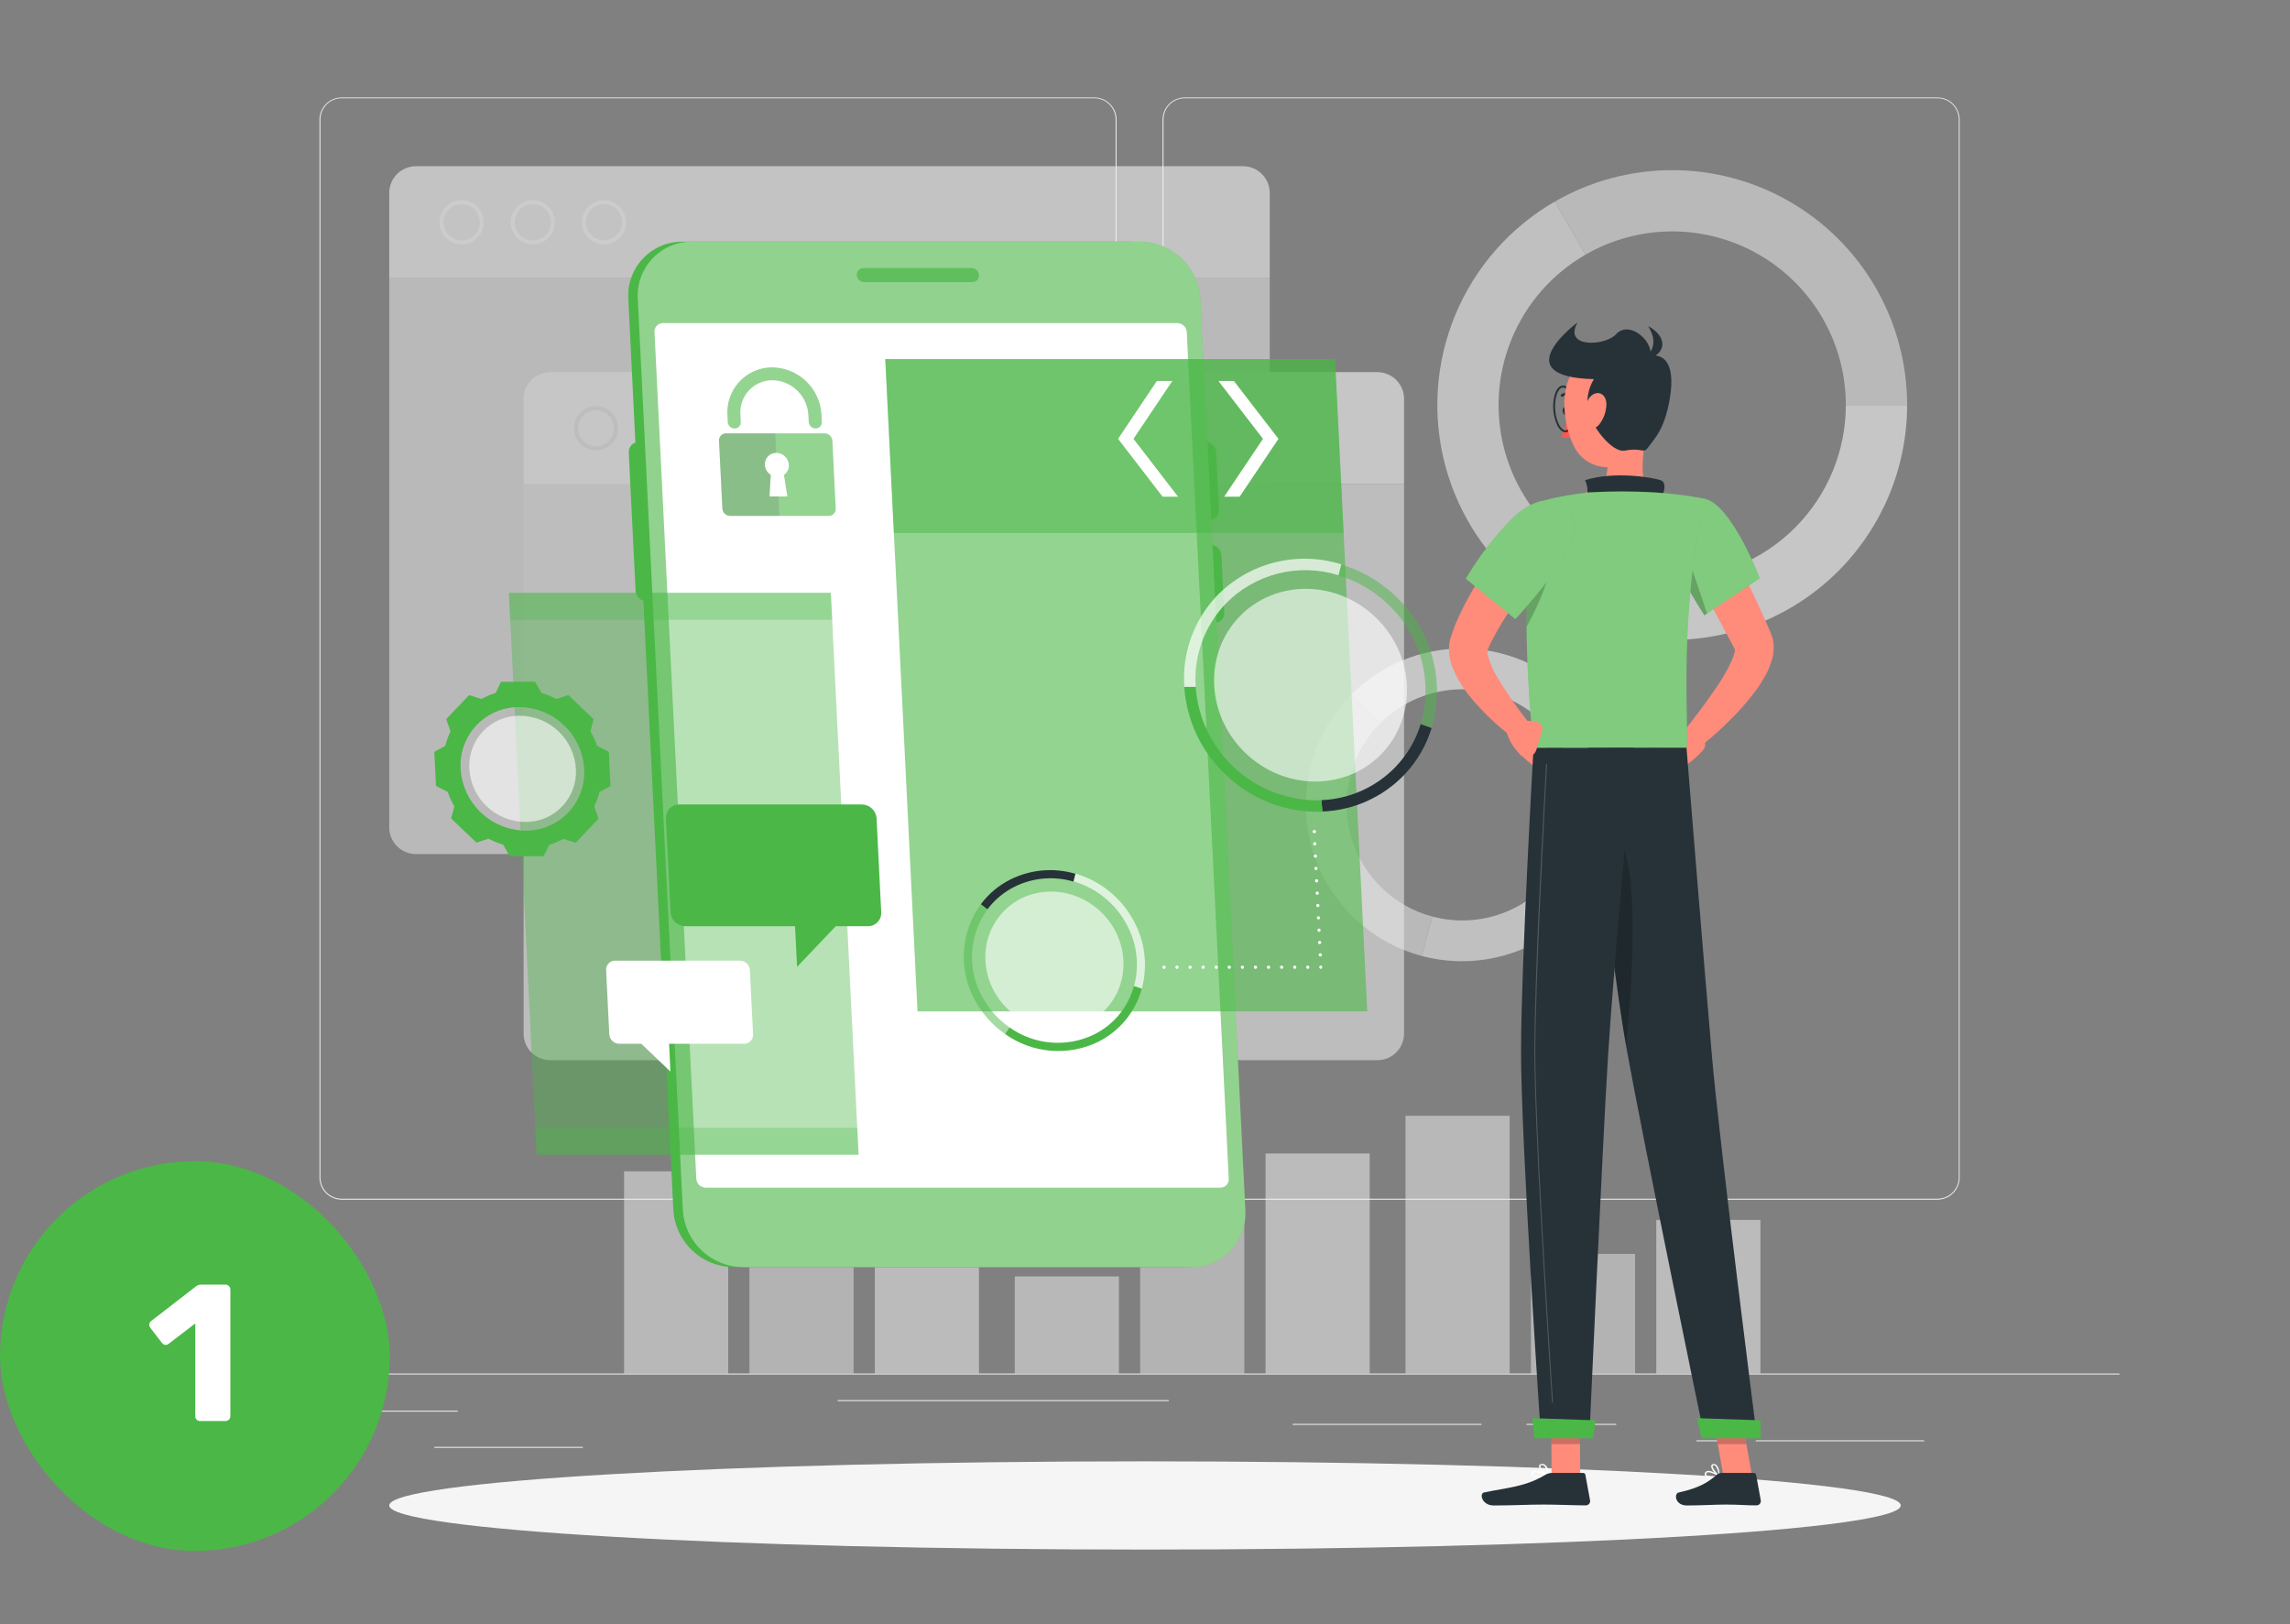 <svg width="282" height="200" viewBox="0 0 282 200" fill="none" xmlns="http://www.w3.org/2000/svg">
<rect x="0" y="0" width="282" height="200" fill="#808080" stroke="none"/>
<path d="M261 169.152H21V169.272H261V169.152Z" fill="#EBEBEB"/>
<path d="M56.361 173.722H46.181V173.842H56.361V173.722Z" fill="#EBEBEB"/>
<path d="M143.933 172.421H103.147V172.541H143.933V172.421Z" fill="#EBEBEB"/>
<path d="M71.774 178.181H53.481V178.301H71.774V178.181Z" fill="#EBEBEB"/>
<path d="M236.952 177.374H216.221V177.494H236.952V177.374Z" fill="#EBEBEB"/>
<path d="M214.651 177.374H208.906V177.494H214.651V177.374Z" fill="#EBEBEB"/>
<path d="M199.027 175.349H187.987V175.469H199.027V175.349Z" fill="#EBEBEB"/>
<path d="M182.438 175.349H159.187V175.469H182.438V175.349Z" fill="#EBEBEB"/>
<path d="M134.76 147.744H42.077C41.351 147.743 40.655 147.453 40.142 146.94C39.629 146.426 39.341 145.729 39.341 145.003V14.717C39.347 13.995 39.638 13.305 40.15 12.796C40.663 12.287 41.355 12.001 42.077 12H134.76C135.487 12 136.184 12.289 136.698 12.803C137.212 13.317 137.501 14.014 137.501 14.741V145.003C137.501 145.73 137.212 146.427 136.698 146.941C136.184 147.455 135.487 147.744 134.76 147.744V147.744ZM42.077 12.096C41.383 12.097 40.717 12.374 40.227 12.865C39.736 13.357 39.461 14.023 39.461 14.717V145.003C39.461 145.697 39.736 146.363 40.227 146.855C40.717 147.346 41.383 147.623 42.077 147.624H134.76C135.455 147.623 136.121 147.346 136.612 146.855C137.103 146.364 137.38 145.698 137.381 145.003V14.717C137.38 14.022 137.103 13.356 136.612 12.865C136.121 12.374 135.455 12.097 134.76 12.096H42.077Z" fill="#EBEBEB"/>
<path d="M238.589 147.744H145.901C145.174 147.743 144.478 147.454 143.964 146.94C143.451 146.426 143.161 145.73 143.16 145.003V14.717C143.168 13.995 143.46 13.304 143.973 12.796C144.486 12.287 145.179 12.001 145.901 12H238.589C239.31 12.002 240.001 12.289 240.512 12.798C241.024 13.306 241.314 13.996 241.32 14.717V145.003C241.32 145.728 241.033 146.424 240.521 146.938C240.009 147.452 239.314 147.741 238.589 147.744V147.744ZM145.901 12.096C145.206 12.097 144.54 12.374 144.049 12.865C143.558 13.356 143.281 14.022 143.28 14.717V145.003C143.281 145.698 143.558 146.364 144.049 146.855C144.54 147.346 145.206 147.623 145.901 147.624H238.589C239.284 147.623 239.95 147.346 240.441 146.855C240.932 146.364 241.208 145.698 241.21 145.003V14.717C241.208 14.022 240.932 13.356 240.441 12.865C239.95 12.374 239.284 12.097 238.589 12.096H145.901Z" fill="#EBEBEB"/>
<g opacity="0.6">
<path d="M190.109 89.054L193.666 85.497C196.66 88.495 198.583 92.396 199.136 96.597C199.689 100.798 198.842 105.064 196.725 108.734C194.608 112.405 191.34 115.275 187.427 116.9C183.514 118.525 179.174 118.815 175.08 117.724L176.381 112.867C179.408 113.68 182.619 113.471 185.515 112.273C188.411 111.075 190.831 108.954 192.399 106.24C193.966 103.525 194.594 100.37 194.184 97.262C193.774 94.154 192.35 91.269 190.133 89.054H190.109Z" fill="#EBEBEB"/>
<path d="M166.44 85.498C170.055 81.889 174.954 79.862 180.062 79.862C185.17 79.862 190.07 81.889 193.685 85.498L190.128 89.055C187.458 86.386 183.838 84.886 180.062 84.886C176.287 84.886 172.667 86.386 169.997 89.055L166.44 85.498Z" fill="#F5F5F5"/>
<path d="M166.44 85.497L169.997 89.054C168.675 90.376 167.626 91.945 166.91 93.672C166.195 95.399 165.826 97.25 165.826 99.12C165.826 100.989 166.195 102.84 166.91 104.567C167.626 106.294 168.675 107.863 169.997 109.185C171.759 110.957 173.96 112.228 176.376 112.867L175.08 117.724C171.814 116.849 168.837 115.129 166.446 112.738C164.055 110.347 162.336 107.37 161.46 104.104C160.585 100.838 160.584 97.4 161.458 94.134C162.332 90.868 164.05 87.889 166.44 85.497V85.497Z" fill="#E0E0E0"/>
<path d="M205.925 71.256V78.801C199.557 78.802 193.367 76.701 188.315 72.825C183.262 68.948 179.631 63.513 177.983 57.362C176.335 51.212 176.762 44.689 179.2 38.806C181.637 32.923 185.947 28.009 191.462 24.825L195.24 31.363C191.161 33.714 187.973 37.345 186.17 41.694C184.367 46.042 184.049 50.864 185.267 55.411C186.485 59.958 189.17 63.976 192.905 66.841C196.641 69.706 201.217 71.258 205.925 71.256V71.256Z" fill="#EBEBEB"/>
<path d="M234.85 49.877C234.847 57.547 231.799 64.903 226.375 70.327C220.951 75.751 213.595 78.799 205.925 78.802V71.256C211.595 71.255 217.032 69.002 221.041 64.993C225.05 60.984 227.303 55.547 227.304 49.877H234.85Z" fill="#F5F5F5"/>
<path d="M234.85 49.877H227.304C227.305 46.124 226.318 42.438 224.442 39.188C222.566 35.937 219.867 33.239 216.617 31.362C213.368 29.486 209.681 28.498 205.929 28.498C202.176 28.498 198.49 29.486 195.24 31.363L191.467 24.826C195.864 22.288 200.852 20.952 205.929 20.953C211.006 20.954 215.993 22.291 220.389 24.829C224.786 27.368 228.436 31.019 230.975 35.416C233.513 39.813 234.849 44.8 234.85 49.877Z" fill="#E0E0E0"/>
</g>
<g opacity="0.5">
<path d="M155.847 169.146H168.672V142.05H155.847V169.146Z" fill="#F5F5F5"/>
<path d="M140.405 169.151H153.23V150.23H140.405V169.151Z" fill="#E6E6E6"/>
<path d="M124.963 169.146H137.789V157.19H124.963V169.146Z" fill="#F0F0F0"/>
<path d="M203.962 169.151H216.788V150.23H203.962V169.151Z" fill="#F5F5F5"/>
<path d="M188.525 169.151H201.351V154.415H188.525V169.151Z" fill="#E6E6E6"/>
<path d="M173.079 169.151H185.904V137.409H173.079V169.151Z" fill="#F0F0F0"/>
<path d="M107.732 169.151H120.557V139.535H107.732V169.151Z" fill="#F5F5F5"/>
<path d="M92.29 169.151H105.115V150.23H92.29V169.151Z" fill="#E6E6E6"/>
<path d="M76.848 169.151H89.674V144.249H76.848V169.151Z" fill="#F0F0F0"/>
</g>
<g opacity="0.6">
<path d="M47.933 23.741C47.936 22.875 48.282 22.046 48.894 21.433C49.506 20.821 50.336 20.476 51.201 20.472H153.086C153.953 20.474 154.783 20.819 155.397 21.432C156.01 22.044 156.356 22.874 156.36 23.741V34.272H47.933V23.741Z" fill="#F0F0F0"/>
<path d="M74.376 30.086C73.839 30.086 73.314 29.927 72.868 29.629C72.421 29.331 72.073 28.907 71.867 28.411C71.661 27.915 71.607 27.369 71.711 26.843C71.815 26.316 72.073 25.832 72.451 25.451C72.831 25.071 73.314 24.812 73.84 24.706C74.367 24.6 74.912 24.652 75.409 24.856C75.906 25.061 76.331 25.407 76.63 25.853C76.93 26.298 77.091 26.823 77.093 27.36C77.093 27.717 77.024 28.071 76.887 28.401C76.751 28.732 76.551 29.032 76.299 29.285C76.047 29.539 75.747 29.74 75.417 29.877C75.087 30.014 74.733 30.085 74.376 30.086V30.086ZM74.376 25.137C73.933 25.137 73.5 25.269 73.132 25.515C72.764 25.762 72.477 26.112 72.308 26.521C72.139 26.931 72.096 27.381 72.183 27.816C72.271 28.25 72.485 28.648 72.799 28.961C73.114 29.273 73.514 29.485 73.948 29.57C74.383 29.654 74.834 29.608 75.242 29.436C75.65 29.265 75.999 28.976 76.243 28.606C76.487 28.236 76.616 27.802 76.613 27.36C76.609 26.769 76.372 26.204 75.953 25.787C75.534 25.371 74.967 25.137 74.376 25.137V25.137Z" fill="white"/>
<path d="M65.64 30.086C65.102 30.091 64.574 29.937 64.124 29.643C63.674 29.348 63.321 28.926 63.111 28.431C62.9 27.936 62.842 27.389 62.943 26.86C63.043 26.332 63.299 25.845 63.677 25.462C64.055 25.078 64.538 24.816 65.065 24.708C65.592 24.6 66.139 24.65 66.638 24.854C67.136 25.057 67.562 25.404 67.864 25.85C68.165 26.296 68.326 26.821 68.328 27.359C68.331 28.077 68.049 28.766 67.546 29.276C67.042 29.787 66.357 30.078 65.64 30.086V30.086ZM65.64 25.137C65.196 25.131 64.76 25.258 64.388 25.501C64.016 25.744 63.725 26.092 63.552 26.501C63.379 26.91 63.331 27.361 63.415 27.798C63.499 28.234 63.712 28.635 64.025 28.95C64.338 29.265 64.737 29.48 65.173 29.567C65.609 29.654 66.06 29.609 66.471 29.439C66.881 29.268 67.231 28.979 67.476 28.609C67.721 28.239 67.851 27.804 67.848 27.359C67.846 26.773 67.613 26.212 67.2 25.796C66.786 25.38 66.226 25.143 65.64 25.137V25.137Z" fill="white"/>
<path d="M56.851 30.086C56.314 30.087 55.788 29.929 55.341 29.631C54.894 29.334 54.545 28.91 54.339 28.414C54.132 27.919 54.077 27.373 54.18 26.846C54.284 26.319 54.541 25.834 54.92 25.453C55.299 25.072 55.782 24.812 56.309 24.706C56.835 24.6 57.381 24.652 57.878 24.856C58.375 25.06 58.8 25.407 59.1 25.852C59.4 26.298 59.561 26.822 59.563 27.36C59.564 28.081 59.279 28.773 58.771 29.284C58.263 29.795 57.572 30.083 56.851 30.086V30.086ZM56.851 25.137C56.408 25.136 55.974 25.267 55.605 25.513C55.237 25.759 54.949 26.108 54.78 26.518C54.61 26.927 54.566 27.378 54.653 27.813C54.74 28.247 54.954 28.646 55.268 28.959C55.582 29.272 55.982 29.484 56.417 29.569C56.852 29.654 57.302 29.608 57.711 29.437C58.12 29.265 58.468 28.977 58.713 28.607C58.957 28.237 59.086 27.803 59.083 27.36C59.079 26.77 58.843 26.205 58.425 25.789C58.006 25.373 57.441 25.138 56.851 25.137V25.137Z" fill="white"/>
<path d="M153.086 105.177H51.201C50.336 105.173 49.506 104.828 48.894 104.215C48.282 103.603 47.936 102.774 47.933 101.908V34.272H156.36V101.908C156.356 102.775 156.01 103.605 155.397 104.217C154.783 104.83 153.953 105.175 153.086 105.177V105.177Z" fill="#E0E0E0"/>
<path d="M64.478 49.104C64.479 48.237 64.824 47.406 65.436 46.792C66.049 46.178 66.88 45.833 67.747 45.83H169.632C170.498 45.834 171.328 46.18 171.941 46.793C172.553 47.407 172.898 48.237 172.9 49.104V59.63H64.478V49.104Z" fill="#F5F5F5"/>
<path d="M90.921 55.444C90.384 55.445 89.858 55.287 89.41 54.989C88.963 54.69 88.614 54.266 88.407 53.769C88.201 53.273 88.147 52.726 88.252 52.199C88.356 51.671 88.615 51.187 88.995 50.806C89.376 50.426 89.86 50.167 90.388 50.063C90.915 49.958 91.462 50.012 91.958 50.218C92.455 50.425 92.879 50.774 93.177 51.221C93.476 51.669 93.634 52.195 93.633 52.732C93.632 53.451 93.346 54.14 92.838 54.649C92.329 55.157 91.64 55.443 90.921 55.444V55.444ZM90.921 50.495C90.479 50.495 90.046 50.625 89.677 50.87C89.309 51.115 89.021 51.464 88.851 51.873C88.681 52.282 88.636 52.732 88.722 53.166C88.808 53.6 89.02 53.999 89.333 54.312C89.646 54.626 90.044 54.839 90.478 54.926C90.912 55.013 91.362 54.968 91.771 54.799C92.18 54.63 92.53 54.343 92.776 53.975C93.022 53.608 93.153 53.175 93.153 52.732C93.153 52.14 92.918 51.572 92.5 51.152C92.081 50.733 91.514 50.497 90.921 50.495V50.495Z" fill="#E6E6E6"/>
<path d="M82.157 55.444C81.619 55.445 81.093 55.287 80.645 54.989C80.198 54.69 79.849 54.266 79.643 53.769C79.437 53.273 79.382 52.726 79.487 52.199C79.592 51.671 79.851 51.187 80.231 50.806C80.611 50.426 81.096 50.167 81.623 50.063C82.15 49.958 82.697 50.012 83.194 50.218C83.69 50.425 84.115 50.774 84.413 51.221C84.711 51.669 84.87 52.195 84.869 52.732C84.867 53.451 84.581 54.14 84.073 54.649C83.565 55.157 82.876 55.443 82.157 55.444V55.444ZM82.157 50.495C81.714 50.495 81.281 50.625 80.913 50.87C80.544 51.115 80.257 51.464 80.087 51.873C79.917 52.282 79.872 52.732 79.957 53.166C80.043 53.6 80.256 53.999 80.569 54.312C80.881 54.626 81.28 54.839 81.714 54.926C82.148 55.013 82.598 54.968 83.007 54.799C83.416 54.63 83.765 54.343 84.011 53.975C84.257 53.608 84.389 53.175 84.389 52.732C84.389 52.14 84.154 51.572 83.735 51.152C83.317 50.733 82.749 50.497 82.157 50.495V50.495Z" fill="#E6E6E6"/>
<path d="M73.396 55.444C72.859 55.445 72.333 55.287 71.885 54.989C71.438 54.69 71.089 54.266 70.882 53.769C70.676 53.273 70.622 52.726 70.727 52.199C70.831 51.671 71.09 51.187 71.471 50.806C71.851 50.426 72.335 50.167 72.863 50.063C73.39 49.958 73.937 50.012 74.433 50.218C74.93 50.425 75.354 50.774 75.653 51.221C75.951 51.669 76.109 52.195 76.108 52.732C76.106 53.451 75.819 54.139 75.311 54.647C74.803 55.155 74.115 55.442 73.396 55.444ZM73.396 50.495C72.954 50.495 72.521 50.625 72.152 50.87C71.784 51.115 71.496 51.464 71.326 51.873C71.156 52.282 71.111 52.732 71.197 53.166C71.283 53.6 71.496 53.999 71.808 54.312C72.121 54.626 72.519 54.839 72.954 54.926C73.388 55.013 73.838 54.968 74.246 54.799C74.656 54.63 75.005 54.343 75.251 53.975C75.497 53.608 75.628 53.175 75.628 52.732C75.628 52.14 75.393 51.572 74.975 51.152C74.556 50.733 73.989 50.497 73.396 50.495V50.495Z" fill="#E6E6E6"/>
<path d="M169.632 130.559H67.747C66.88 130.558 66.05 130.213 65.437 129.601C64.824 128.988 64.479 128.157 64.478 127.291V59.63H172.9V127.267C172.902 127.698 172.819 128.125 172.656 128.523C172.493 128.922 172.252 129.285 171.949 129.591C171.645 129.897 171.284 130.14 170.887 130.306C170.489 130.472 170.063 130.558 169.632 130.559Z" fill="#E6E6E6"/>
</g>
<path d="M141 190.829C192.399 190.829 234.067 188.396 234.067 185.396C234.067 182.395 192.399 179.962 141 179.962C89.6 179.962 47.933 182.395 47.933 185.396C47.933 188.396 89.6 190.829 141 190.829Z" fill="#F5F5F5"/>
<path d="M148.929 64.013C149.09 64.014 149.25 63.983 149.398 63.92C149.547 63.857 149.681 63.765 149.792 63.648C149.903 63.532 149.989 63.394 150.045 63.242C150.1 63.091 150.124 62.93 150.115 62.77L149.76 55.68C149.74 55.345 149.595 55.031 149.353 54.799C149.11 54.567 148.789 54.436 148.454 54.432H147.494L146.625 36.792C146.513 34.91 145.694 33.14 144.332 31.836C142.971 30.532 141.167 29.791 139.281 29.76H84.038C83.131 29.754 82.232 29.934 81.397 30.289C80.562 30.644 79.809 31.167 79.184 31.824C78.559 32.482 78.076 33.261 77.764 34.113C77.452 34.965 77.319 35.872 77.371 36.778L78.245 54.499C77.994 54.59 77.779 54.76 77.632 54.983C77.485 55.206 77.413 55.471 77.429 55.737L78.269 72.744C78.288 73.022 78.389 73.289 78.56 73.509C78.731 73.73 78.964 73.894 79.229 73.982L82.92 149.03C83.036 150.913 83.859 152.682 85.225 153.984C86.59 155.285 88.397 156.022 90.283 156.048H145.521C146.429 156.054 147.327 155.874 148.162 155.519C148.997 155.164 149.75 154.641 150.375 153.984C151 153.326 151.484 152.547 151.795 151.695C152.107 150.843 152.241 149.936 152.189 149.03L148.613 76.694H149.573C149.734 76.696 149.893 76.664 150.042 76.602C150.19 76.539 150.324 76.447 150.435 76.33C150.546 76.213 150.632 76.075 150.688 75.924C150.743 75.773 150.767 75.612 150.758 75.451L150.408 68.347C150.386 68.014 150.24 67.701 149.998 67.47C149.756 67.24 149.436 67.109 149.102 67.104H148.142L147.989 64.013H148.929Z" fill="#4BB747"/>
<path d="M91.45 156.048H146.688C147.596 156.054 148.495 155.874 149.33 155.519C150.165 155.164 150.918 154.641 151.544 153.984C152.169 153.326 152.653 152.547 152.965 151.695C153.278 150.843 153.412 149.936 153.36 149.03L147.811 36.782C147.698 34.899 146.876 33.129 145.511 31.826C144.146 30.524 142.339 29.786 140.453 29.76H85.21C84.302 29.754 83.403 29.934 82.568 30.289C81.733 30.644 80.98 31.166 80.354 31.824C79.729 32.482 79.245 33.261 78.933 34.113C78.62 34.965 78.486 35.871 78.538 36.778L84.087 149.026C84.201 150.909 85.024 152.68 86.39 153.982C87.755 155.284 89.563 156.022 91.45 156.048Z" fill="#4BB747"/>
<path opacity="0.4" d="M91.45 156.048H146.688C147.596 156.054 148.495 155.874 149.33 155.519C150.165 155.164 150.918 154.641 151.544 153.984C152.169 153.326 152.653 152.547 152.965 151.695C153.278 150.843 153.412 149.936 153.36 149.03L147.811 36.782C147.698 34.899 146.876 33.129 145.511 31.826C144.146 30.524 142.339 29.786 140.453 29.76H85.21C84.302 29.754 83.403 29.934 82.568 30.289C81.733 30.644 80.98 31.166 80.354 31.824C79.729 32.482 79.245 33.261 78.933 34.113C78.62 34.965 78.486 35.871 78.538 36.778L84.087 149.026C84.201 150.909 85.024 152.68 86.39 153.982C87.755 155.284 89.563 156.022 91.45 156.048Z" fill="#FAFAFA"/>
<path d="M86.913 146.261H150.273C150.415 146.262 150.555 146.235 150.685 146.18C150.815 146.125 150.933 146.044 151.031 145.942C151.128 145.84 151.204 145.719 151.253 145.586C151.302 145.454 151.323 145.312 151.315 145.171L146.141 40.882C146.122 40.589 145.994 40.313 145.781 40.111C145.568 39.909 145.287 39.795 144.993 39.792H81.633C81.492 39.791 81.352 39.818 81.222 39.873C81.092 39.928 80.975 40.009 80.878 40.111C80.781 40.213 80.705 40.334 80.657 40.467C80.609 40.6 80.588 40.741 80.597 40.882L85.747 145.171C85.765 145.468 85.897 145.745 86.113 145.948C86.33 146.151 86.617 146.263 86.913 146.261V146.261Z" fill="white"/>
<path opacity="0.7" d="M119.65 33.01H106.33C106.218 33.009 106.107 33.031 106.004 33.075C105.901 33.118 105.809 33.183 105.732 33.264C105.655 33.345 105.595 33.441 105.557 33.546C105.519 33.651 105.502 33.762 105.509 33.874C105.522 34.106 105.623 34.325 105.791 34.487C105.96 34.648 106.183 34.739 106.416 34.743H119.736C119.848 34.743 119.959 34.721 120.062 34.677C120.166 34.633 120.259 34.569 120.336 34.487C120.413 34.406 120.472 34.309 120.51 34.203C120.548 34.098 120.564 33.986 120.557 33.874V33.874C120.542 33.642 120.441 33.424 120.273 33.264C120.104 33.104 119.882 33.013 119.65 33.01V33.01Z" fill="#4BB747"/>
<path opacity="0.6" d="M168.37 124.555H112.987L109.018 44.223H164.4L168.37 124.555Z" fill="#4BB747"/>
<path d="M161.832 102.59C161.806 102.595 161.78 102.595 161.755 102.59C161.731 102.581 161.709 102.567 161.692 102.547C161.674 102.529 161.659 102.508 161.649 102.484C161.645 102.459 161.645 102.433 161.649 102.408C161.649 102.354 161.671 102.303 161.708 102.265C161.746 102.227 161.797 102.206 161.851 102.206C161.904 102.206 161.956 102.227 161.993 102.265C162.031 102.303 162.052 102.354 162.052 102.408C162.057 102.433 162.057 102.459 162.052 102.484C162.043 102.508 162.028 102.529 162.009 102.547C161.993 102.567 161.971 102.581 161.947 102.59C161.909 102.602 161.869 102.602 161.832 102.59V102.59Z" fill="white"/>
<path d="M162.384 117.6C162.383 117.574 162.387 117.548 162.395 117.523C162.404 117.499 162.417 117.477 162.435 117.458C162.452 117.438 162.473 117.423 162.497 117.412C162.52 117.401 162.545 117.394 162.571 117.393V117.393C162.624 117.39 162.676 117.409 162.715 117.444C162.755 117.479 162.779 117.528 162.782 117.58V117.58C162.784 117.607 162.78 117.633 162.771 117.658C162.762 117.683 162.748 117.706 162.73 117.726C162.712 117.745 162.691 117.761 162.667 117.773C162.643 117.784 162.617 117.79 162.59 117.792C162.538 117.793 162.487 117.773 162.448 117.738C162.41 117.702 162.387 117.652 162.384 117.6V117.6ZM162.307 116.083C162.306 116.056 162.31 116.03 162.319 116.005C162.328 115.98 162.342 115.957 162.359 115.937C162.377 115.918 162.399 115.902 162.423 115.89C162.447 115.879 162.473 115.873 162.499 115.872V115.872C162.526 115.87 162.552 115.874 162.576 115.883C162.601 115.892 162.624 115.906 162.643 115.924C162.662 115.942 162.678 115.963 162.688 115.987C162.699 116.011 162.705 116.037 162.706 116.064V116.064C162.707 116.089 162.703 116.115 162.694 116.14C162.686 116.164 162.672 116.186 162.655 116.206C162.637 116.225 162.616 116.24 162.593 116.251C162.57 116.262 162.544 116.269 162.518 116.27V116.27C162.466 116.273 162.414 116.254 162.375 116.219C162.335 116.184 162.311 116.135 162.307 116.083V116.083ZM162.235 114.561C162.234 114.535 162.238 114.509 162.247 114.485C162.255 114.461 162.269 114.438 162.286 114.419C162.303 114.4 162.324 114.384 162.348 114.373C162.371 114.362 162.397 114.356 162.422 114.355C162.448 114.353 162.475 114.356 162.499 114.365C162.524 114.373 162.547 114.386 162.566 114.404C162.585 114.421 162.601 114.443 162.612 114.466C162.622 114.49 162.628 114.516 162.629 114.542C162.631 114.568 162.627 114.595 162.619 114.619C162.611 114.644 162.597 114.667 162.58 114.687C162.562 114.707 162.541 114.723 162.517 114.734C162.494 114.745 162.468 114.752 162.442 114.753V114.753C162.389 114.754 162.338 114.735 162.299 114.699C162.261 114.663 162.238 114.614 162.235 114.561V114.561ZM162.158 113.04C162.157 112.988 162.176 112.937 162.211 112.899C162.246 112.86 162.294 112.837 162.346 112.833C162.398 112.83 162.45 112.849 162.489 112.884C162.529 112.919 162.553 112.968 162.557 113.02V113.02C162.56 113.073 162.541 113.125 162.506 113.164C162.471 113.204 162.422 113.228 162.37 113.232V113.232C162.343 113.233 162.317 113.229 162.292 113.22C162.267 113.211 162.244 113.197 162.224 113.179C162.205 113.162 162.189 113.14 162.177 113.116C162.166 113.092 162.16 113.066 162.158 113.04V113.04ZM162.082 111.523C162.08 111.496 162.084 111.47 162.093 111.445C162.102 111.42 162.116 111.397 162.134 111.377C162.152 111.358 162.173 111.342 162.197 111.33C162.221 111.319 162.247 111.313 162.274 111.312V111.312C162.3 111.31 162.326 111.314 162.351 111.323C162.375 111.332 162.398 111.346 162.417 111.364C162.437 111.382 162.452 111.403 162.463 111.427C162.474 111.451 162.479 111.477 162.48 111.504V111.504C162.481 111.529 162.478 111.555 162.469 111.58C162.46 111.604 162.447 111.626 162.429 111.646C162.412 111.665 162.391 111.68 162.367 111.691C162.344 111.702 162.319 111.709 162.293 111.71V111.71C162.24 111.713 162.189 111.694 162.149 111.659C162.11 111.624 162.085 111.575 162.082 111.523V111.523ZM162.01 110.001C162.008 109.975 162.012 109.949 162.021 109.925C162.03 109.901 162.043 109.878 162.06 109.859C162.078 109.84 162.099 109.824 162.122 109.813C162.146 109.802 162.171 109.796 162.197 109.795V109.795C162.223 109.793 162.249 109.796 162.274 109.805C162.299 109.813 162.322 109.826 162.342 109.844C162.362 109.861 162.378 109.882 162.389 109.906C162.4 109.93 162.407 109.956 162.408 109.982V109.982C162.409 110.035 162.39 110.087 162.354 110.126C162.319 110.165 162.269 110.189 162.216 110.193V110.193C162.163 110.194 162.112 110.175 162.074 110.139C162.035 110.103 162.012 110.054 162.01 110.001V110.001ZM161.933 108.48C161.932 108.427 161.951 108.376 161.987 108.337C162.023 108.299 162.072 108.276 162.125 108.273V108.273C162.151 108.272 162.177 108.276 162.201 108.284C162.225 108.293 162.248 108.307 162.267 108.324C162.286 108.341 162.302 108.362 162.313 108.386C162.324 108.409 162.33 108.434 162.331 108.46V108.46C162.334 108.513 162.316 108.565 162.281 108.604C162.246 108.644 162.197 108.668 162.144 108.672V108.672C162.118 108.673 162.091 108.669 162.066 108.66C162.041 108.651 162.018 108.637 161.999 108.619C161.979 108.602 161.963 108.58 161.952 108.556C161.941 108.532 161.934 108.506 161.933 108.48V108.48ZM161.861 106.963C161.859 106.936 161.862 106.91 161.871 106.885C161.879 106.86 161.892 106.837 161.91 106.818C161.927 106.798 161.949 106.782 161.972 106.771C161.996 106.759 162.022 106.753 162.048 106.752V106.752C162.074 106.75 162.101 106.754 162.125 106.763C162.15 106.772 162.173 106.786 162.192 106.804C162.211 106.822 162.226 106.843 162.237 106.867C162.248 106.891 162.254 106.917 162.254 106.944V106.944C162.256 106.969 162.252 106.995 162.243 107.02C162.235 107.044 162.221 107.066 162.204 107.086C162.186 107.105 162.165 107.12 162.142 107.131C162.118 107.142 162.093 107.149 162.067 107.15V107.15C162.041 107.151 162.016 107.147 161.991 107.139C161.967 107.13 161.944 107.117 161.925 107.099C161.906 107.082 161.891 107.061 161.879 107.037C161.868 107.014 161.862 106.989 161.861 106.963V106.963ZM161.784 105.441C161.783 105.415 161.787 105.389 161.795 105.365C161.804 105.341 161.817 105.318 161.835 105.299C161.852 105.28 161.873 105.264 161.897 105.253C161.92 105.242 161.945 105.236 161.971 105.235V105.235C162.024 105.232 162.076 105.25 162.115 105.285C162.155 105.32 162.179 105.369 162.182 105.422C162.184 105.475 162.165 105.527 162.129 105.566C162.093 105.605 162.044 105.629 161.99 105.633V105.633C161.938 105.634 161.887 105.615 161.848 105.579C161.81 105.543 161.787 105.494 161.784 105.441V105.441ZM161.707 103.924C161.706 103.898 161.71 103.871 161.719 103.846C161.728 103.821 161.742 103.799 161.759 103.779C161.777 103.759 161.799 103.743 161.823 103.732C161.847 103.721 161.873 103.714 161.899 103.713V103.713C161.925 103.712 161.951 103.716 161.975 103.724C162 103.733 162.022 103.747 162.041 103.764C162.06 103.781 162.076 103.802 162.087 103.826C162.098 103.849 162.104 103.874 162.106 103.9V103.9C162.108 103.953 162.09 104.005 162.055 104.044C162.02 104.084 161.971 104.108 161.918 104.112V104.112C161.866 104.114 161.814 104.096 161.775 104.061C161.735 104.026 161.711 103.977 161.707 103.924V103.924Z" fill="white"/>
<path d="M162.657 119.314C162.631 119.313 162.605 119.308 162.581 119.297C162.557 119.286 162.536 119.271 162.518 119.251C162.499 119.233 162.484 119.212 162.474 119.188C162.464 119.164 162.46 119.138 162.46 119.112C162.456 119.087 162.456 119.06 162.46 119.035C162.469 119.011 162.484 118.989 162.504 118.973C162.521 118.954 162.542 118.939 162.566 118.929C162.615 118.91 162.67 118.91 162.72 118.929C162.745 118.939 162.768 118.954 162.787 118.973C162.803 118.991 162.816 119.012 162.825 119.035C162.832 119.06 162.832 119.087 162.825 119.112C162.824 119.164 162.804 119.214 162.768 119.251C162.748 119.27 162.726 119.285 162.7 119.294C162.687 119.303 162.673 119.31 162.657 119.314V119.314Z" fill="white"/>
<path d="M160.848 119.112C160.848 119.086 160.853 119.06 160.863 119.035C160.874 119.011 160.889 118.989 160.907 118.971C160.926 118.953 160.948 118.938 160.973 118.929C160.997 118.919 161.023 118.914 161.05 118.915V118.915C161.075 118.915 161.101 118.92 161.125 118.93C161.149 118.94 161.171 118.954 161.189 118.973C161.207 118.991 161.222 119.013 161.231 119.037C161.241 119.06 161.246 119.086 161.246 119.112C161.246 119.165 161.226 119.215 161.189 119.253C161.152 119.29 161.102 119.312 161.05 119.314C160.996 119.314 160.945 119.292 160.907 119.254C160.869 119.217 160.848 119.165 160.848 119.112ZM159.235 119.112C159.235 119.086 159.24 119.06 159.251 119.035C159.261 119.011 159.276 118.989 159.295 118.971C159.313 118.953 159.336 118.938 159.36 118.929C159.385 118.919 159.411 118.914 159.437 118.915V118.915C159.463 118.915 159.488 118.92 159.512 118.93C159.536 118.94 159.558 118.954 159.576 118.973C159.594 118.991 159.609 119.013 159.619 119.037C159.629 119.06 159.634 119.086 159.634 119.112C159.634 119.138 159.63 119.164 159.62 119.189C159.61 119.213 159.596 119.235 159.578 119.254C159.559 119.273 159.537 119.288 159.513 119.298C159.489 119.308 159.463 119.314 159.437 119.314V119.314C159.384 119.312 159.334 119.29 159.297 119.253C159.261 119.215 159.24 119.165 159.24 119.112H159.235ZM157.627 119.112C157.627 119.086 157.632 119.06 157.642 119.037C157.652 119.013 157.667 118.991 157.685 118.973C157.703 118.954 157.725 118.94 157.749 118.93C157.773 118.92 157.798 118.915 157.824 118.915C157.85 118.914 157.876 118.919 157.901 118.929C157.925 118.938 157.948 118.953 157.966 118.971C157.985 118.989 158 119.011 158.01 119.035C158.02 119.06 158.026 119.086 158.026 119.112C158.026 119.165 158.004 119.217 157.967 119.254C157.929 119.292 157.878 119.314 157.824 119.314C157.798 119.314 157.772 119.308 157.748 119.298C157.723 119.288 157.702 119.273 157.683 119.254C157.665 119.235 157.65 119.213 157.641 119.189C157.631 119.164 157.627 119.138 157.627 119.112V119.112ZM156.014 119.112C156.014 119.086 156.02 119.06 156.03 119.035C156.04 119.011 156.055 118.989 156.074 118.971C156.093 118.953 156.115 118.938 156.139 118.929C156.164 118.919 156.19 118.914 156.216 118.915V118.915C156.242 118.915 156.267 118.92 156.291 118.93C156.315 118.94 156.337 118.954 156.355 118.973C156.373 118.991 156.388 119.013 156.398 119.037C156.408 119.06 156.413 119.086 156.413 119.112V119.112C156.413 119.138 156.409 119.164 156.399 119.189C156.39 119.213 156.375 119.235 156.357 119.254C156.339 119.273 156.317 119.288 156.292 119.298C156.268 119.308 156.242 119.314 156.216 119.314V119.314C156.163 119.314 156.111 119.292 156.074 119.254C156.036 119.217 156.014 119.165 156.014 119.112ZM154.406 119.112C154.406 119.086 154.412 119.06 154.421 119.037C154.431 119.013 154.446 118.991 154.464 118.973C154.482 118.954 154.504 118.94 154.528 118.93C154.552 118.92 154.577 118.915 154.603 118.915V118.915C154.629 118.914 154.656 118.919 154.68 118.929C154.704 118.938 154.727 118.953 154.746 118.971C154.764 118.989 154.779 119.011 154.789 119.035C154.8 119.06 154.805 119.086 154.805 119.112V119.112C154.805 119.165 154.784 119.217 154.746 119.254C154.708 119.292 154.657 119.314 154.603 119.314C154.577 119.314 154.551 119.308 154.527 119.298C154.503 119.288 154.481 119.273 154.462 119.254C154.444 119.235 154.43 119.213 154.42 119.189C154.41 119.164 154.406 119.138 154.406 119.112V119.112ZM152.794 119.112C152.794 119.086 152.799 119.06 152.809 119.035C152.819 119.011 152.834 118.989 152.853 118.971C152.872 118.953 152.894 118.938 152.918 118.929C152.943 118.919 152.969 118.914 152.995 118.915C153.021 118.915 153.047 118.92 153.071 118.93C153.094 118.94 153.116 118.954 153.134 118.973C153.153 118.991 153.167 119.013 153.177 119.037C153.187 119.06 153.192 119.086 153.192 119.112C153.193 119.138 153.188 119.164 153.178 119.189C153.169 119.213 153.154 119.235 153.136 119.254C153.118 119.273 153.096 119.288 153.072 119.298C153.047 119.308 153.022 119.314 152.995 119.314V119.314C152.942 119.314 152.891 119.292 152.853 119.254C152.815 119.217 152.794 119.165 152.794 119.112ZM151.181 119.112C151.181 119.086 151.186 119.06 151.196 119.035C151.206 119.011 151.221 118.989 151.24 118.971C151.259 118.953 151.281 118.938 151.306 118.929C151.33 118.919 151.356 118.914 151.382 118.915C151.408 118.915 151.434 118.92 151.458 118.93C151.482 118.94 151.503 118.954 151.522 118.973C151.54 118.991 151.554 119.013 151.564 119.037C151.574 119.06 151.579 119.086 151.579 119.112C151.58 119.138 151.575 119.164 151.566 119.189C151.556 119.213 151.542 119.235 151.523 119.254C151.505 119.273 151.483 119.288 151.459 119.298C151.435 119.308 151.409 119.314 151.382 119.314V119.314C151.329 119.314 151.278 119.292 151.24 119.254C151.202 119.217 151.181 119.165 151.181 119.112V119.112ZM149.573 119.112C149.573 119.086 149.578 119.06 149.588 119.037C149.598 119.013 149.612 118.991 149.63 118.973C149.649 118.954 149.67 118.94 149.694 118.93C149.718 118.92 149.744 118.915 149.77 118.915V118.915C149.796 118.914 149.822 118.919 149.846 118.929C149.871 118.938 149.893 118.953 149.912 118.971C149.931 118.989 149.946 119.011 149.956 119.035C149.966 119.06 149.971 119.086 149.971 119.112V119.112C149.971 119.165 149.95 119.217 149.912 119.254C149.874 119.292 149.823 119.314 149.77 119.314C149.717 119.312 149.667 119.29 149.63 119.253C149.593 119.215 149.573 119.165 149.573 119.112V119.112ZM147.96 119.112C147.96 119.086 147.965 119.06 147.975 119.035C147.986 119.011 148.001 118.989 148.019 118.971C148.038 118.953 148.06 118.938 148.085 118.929C148.109 118.919 148.135 118.914 148.162 118.915C148.188 118.915 148.213 118.92 148.237 118.93C148.261 118.94 148.283 118.954 148.301 118.973C148.319 118.991 148.334 119.013 148.343 119.037C148.353 119.06 148.358 119.086 148.358 119.112C148.359 119.138 148.354 119.164 148.345 119.189C148.335 119.213 148.321 119.235 148.303 119.254C148.284 119.273 148.262 119.288 148.238 119.298C148.214 119.308 148.188 119.314 148.162 119.314V119.314C148.108 119.314 148.057 119.292 148.019 119.254C147.981 119.217 147.96 119.165 147.96 119.112V119.112ZM146.352 119.112C146.352 119.086 146.357 119.06 146.367 119.037C146.377 119.013 146.391 118.991 146.41 118.973C146.428 118.954 146.45 118.94 146.474 118.93C146.497 118.92 146.523 118.915 146.549 118.915C146.575 118.914 146.601 118.919 146.626 118.929C146.65 118.938 146.672 118.953 146.691 118.971C146.71 118.989 146.725 119.011 146.735 119.035C146.745 119.06 146.75 119.086 146.75 119.112C146.75 119.165 146.729 119.217 146.691 119.254C146.654 119.292 146.602 119.314 146.549 119.314C146.523 119.314 146.497 119.308 146.472 119.298C146.448 119.288 146.426 119.273 146.408 119.254C146.39 119.235 146.375 119.213 146.366 119.189C146.356 119.164 146.351 119.138 146.352 119.112V119.112ZM144.739 119.112C144.739 119.086 144.744 119.06 144.755 119.035C144.765 119.011 144.78 118.989 144.799 118.971C144.817 118.953 144.84 118.938 144.864 118.929C144.888 118.919 144.915 118.914 144.941 118.915V118.915C144.967 118.915 144.992 118.92 145.016 118.93C145.04 118.94 145.062 118.954 145.08 118.973C145.098 118.991 145.113 119.013 145.123 119.037C145.133 119.06 145.138 119.086 145.138 119.112C145.138 119.138 145.134 119.164 145.124 119.189C145.114 119.213 145.1 119.235 145.082 119.254C145.063 119.273 145.041 119.288 145.017 119.298C144.993 119.308 144.967 119.314 144.941 119.314V119.314C144.887 119.314 144.836 119.292 144.798 119.254C144.76 119.217 144.739 119.165 144.739 119.112V119.112Z" fill="white"/>
<path d="M143.328 119.313C143.302 119.313 143.276 119.307 143.252 119.296C143.228 119.285 143.207 119.27 143.189 119.251C143.169 119.234 143.154 119.213 143.146 119.188C143.141 119.163 143.141 119.137 143.146 119.112C143.145 119.086 143.149 119.06 143.159 119.036C143.169 119.012 143.184 118.99 143.203 118.972C143.23 118.943 143.265 118.924 143.304 118.916C143.343 118.908 143.383 118.913 143.419 118.929C143.443 118.938 143.465 118.953 143.482 118.972C143.501 118.99 143.517 119.011 143.528 119.035C143.538 119.059 143.544 119.085 143.544 119.112C143.548 119.137 143.548 119.163 143.544 119.188C143.523 119.235 143.485 119.273 143.438 119.294C143.404 119.311 143.366 119.317 143.328 119.313V119.313Z" fill="white"/>
<path opacity="0.5" d="M165.456 65.631H110.074L109.018 44.223H164.4L165.456 65.631Z" fill="#4BB747"/>
<path d="M162.849 99.936L162.72 98.535C166.198 98.402 169.488 96.919 171.893 94.402C173.308 92.919 174.356 91.126 174.955 89.165L176.299 89.645C175.642 91.8 174.492 93.773 172.939 95.405C170.293 98.17 166.674 99.795 162.849 99.936V99.936Z" fill="#263238"/>
<g style="mix-blend-mode:multiply" opacity="0.5">
<path d="M170.904 74.4C169.188 72.757 167.107 71.545 164.832 70.863L165.173 69.519C167.674 70.27 169.962 71.602 171.85 73.407C174.026 75.437 175.595 78.033 176.381 80.904C177.167 83.775 177.138 86.808 176.299 89.664L174.955 89.184C175.718 86.587 175.743 83.828 175.027 81.217C174.312 78.606 172.884 76.246 170.904 74.4V74.4Z" fill="#4BB747"/>
</g>
<path d="M150.926 95.395C147.928 92.564 146.111 88.704 145.838 84.59H147.24C147.514 88.467 149.279 92.088 152.165 94.692C155.052 97.295 158.835 98.679 162.72 98.553L162.85 99.955C160.657 100.037 158.471 99.675 156.422 98.892C154.374 98.108 152.504 96.919 150.926 95.395V95.395Z" fill="#4BB747"/>
<path opacity="0.7" d="M145.838 84.59C145.694 82.547 145.975 80.496 146.664 78.566C147.353 76.637 148.435 74.872 149.841 73.382C151.786 71.378 154.249 69.953 156.956 69.266C159.663 68.58 162.508 68.659 165.172 69.494L164.832 70.838C162.405 70.079 159.815 70.011 157.352 70.64C154.889 71.269 152.649 72.571 150.883 74.4C149.606 75.752 148.624 77.353 147.997 79.104C147.37 80.855 147.112 82.716 147.24 84.571L145.838 84.59Z" fill="white"/>
<path opacity="0.6" d="M170.092 92.873C174.557 88.296 174.279 80.783 169.47 76.092C164.662 71.402 157.144 71.309 152.679 75.886C148.214 80.463 148.493 87.977 153.301 92.667C158.11 97.358 165.627 97.45 170.092 92.873Z" fill="white"/>
<path d="M132.437 107.607L132.201 108.567C129.782 107.852 127.182 108.08 124.925 109.205C123.614 109.859 122.475 110.811 121.598 111.984L120.782 111.36C121.744 110.07 122.995 109.023 124.435 108.303C126.919 107.068 129.777 106.82 132.437 107.607V107.607Z" fill="#263238"/>
<g style="mix-blend-mode:multiply" opacity="0.5">
<path d="M120.97 122.775C121.777 124.275 122.929 125.563 124.33 126.533L123.783 127.349C122.242 126.281 120.974 124.865 120.082 123.216C119.056 121.379 118.576 119.287 118.7 117.187C118.823 115.086 119.544 113.065 120.778 111.36L121.594 111.984C120.47 113.535 119.814 115.376 119.703 117.288C119.593 119.201 120.032 121.104 120.97 122.775V122.775Z" fill="#4BB747"/>
</g>
<path opacity="0.7" d="M139.598 113.385C141.008 115.939 141.369 118.941 140.606 121.757L139.646 121.449C140.341 118.886 140.013 116.152 138.729 113.827C138.048 112.558 137.121 111.438 136.001 110.531C134.882 109.624 133.594 108.95 132.211 108.547L132.446 107.587C133.964 108.029 135.378 108.77 136.606 109.765C137.835 110.761 138.852 111.992 139.598 113.385V113.385Z" fill="white"/>
<path d="M140.606 121.756C140.222 123.163 139.546 124.473 138.621 125.6C137.696 126.727 136.544 127.647 135.24 128.299C133.418 129.184 131.392 129.562 129.374 129.393C127.356 129.224 125.421 128.515 123.772 127.339L124.32 126.523C125.82 127.592 127.58 128.236 129.416 128.388C131.252 128.54 133.095 128.194 134.75 127.387C135.937 126.795 136.986 125.959 137.828 124.934C138.67 123.909 139.286 122.719 139.636 121.439L140.606 121.756Z" fill="#4BB747"/>
<path opacity="0.6" d="M136.077 124.372C139.274 121.095 139.075 115.716 135.633 112.358C132.19 109 126.808 108.935 123.611 112.212C120.414 115.489 120.613 120.868 124.055 124.226C127.498 127.584 132.88 127.649 136.077 124.372Z" fill="white"/>
<path d="M144.36 46.92H142.459L137.683 54.043L143.165 61.166H145.066L139.584 54.043L144.36 46.92Z" fill="white"/>
<path d="M150.048 46.92H151.949L157.435 54.043L152.654 61.166H150.749L155.529 54.043L150.048 46.92Z" fill="white"/>
<g opacity="0.6">
<path d="M101.544 53.367H89.405C89.288 53.366 89.171 53.39 89.064 53.435C88.956 53.481 88.859 53.549 88.778 53.634C88.697 53.719 88.635 53.82 88.595 53.93C88.555 54.04 88.538 54.157 88.546 54.274L88.958 62.622C88.972 62.867 89.079 63.098 89.258 63.267C89.436 63.435 89.673 63.529 89.918 63.529H102.058C102.175 63.53 102.291 63.507 102.399 63.461C102.507 63.415 102.604 63.347 102.684 63.262C102.765 63.177 102.827 63.076 102.867 62.966C102.907 62.856 102.924 62.739 102.917 62.622L102.504 54.274C102.49 54.029 102.383 53.798 102.205 53.63C102.026 53.461 101.79 53.367 101.544 53.367ZM96.96 61.134H94.762L94.915 58.479C94.704 58.347 94.527 58.166 94.4 57.952C94.273 57.737 94.199 57.495 94.186 57.246C94.174 57.055 94.203 56.863 94.268 56.684C94.334 56.504 94.436 56.34 94.568 56.201C94.7 56.063 94.859 55.953 95.035 55.878C95.211 55.803 95.401 55.766 95.592 55.767C95.99 55.771 96.371 55.926 96.659 56.201C96.946 56.475 97.119 56.849 97.142 57.246C97.159 57.486 97.112 57.727 97.005 57.944C96.899 58.16 96.738 58.345 96.538 58.479L96.96 61.134Z" fill="#4BB747"/>
<path opacity="0.2" d="M94.185 57.245C94.199 57.494 94.273 57.736 94.4 57.951C94.527 58.165 94.703 58.346 94.915 58.478L94.761 61.133H95.88L95.995 63.533H89.909C89.663 63.533 89.426 63.439 89.248 63.27C89.069 63.102 88.962 62.871 88.949 62.626L88.536 54.278C88.529 54.161 88.546 54.044 88.585 53.934C88.625 53.824 88.688 53.723 88.768 53.638C88.849 53.553 88.946 53.485 89.054 53.439C89.162 53.394 89.278 53.37 89.395 53.371H95.467L95.582 55.771C95.392 55.771 95.204 55.809 95.029 55.884C94.855 55.959 94.697 56.069 94.566 56.207C94.436 56.345 94.334 56.508 94.269 56.687C94.203 56.865 94.175 57.055 94.185 57.245V57.245Z" fill="black"/>
<path d="M100.43 52.767C100.215 52.765 100.008 52.681 99.852 52.532C99.696 52.383 99.603 52.18 99.59 51.965L99.547 51.149C99.499 50.042 99.046 48.991 98.275 48.194C97.503 47.398 96.467 46.913 95.362 46.829C94.804 46.794 94.245 46.878 93.722 47.075C93.198 47.273 92.723 47.579 92.328 47.974C91.932 48.369 91.624 48.843 91.426 49.366C91.227 49.888 91.142 50.447 91.176 51.005L91.224 51.965C91.23 52.069 91.214 52.173 91.178 52.271C91.142 52.369 91.086 52.458 91.014 52.533C90.942 52.608 90.856 52.668 90.76 52.708C90.663 52.748 90.56 52.768 90.456 52.767C90.24 52.765 90.034 52.681 89.878 52.532C89.722 52.383 89.628 52.18 89.616 51.965L89.578 51.168C89.525 50.43 89.621 49.689 89.859 48.989C90.098 48.288 90.474 47.642 90.966 47.09C91.459 46.537 92.056 46.089 92.725 45.771C93.393 45.454 94.118 45.273 94.858 45.24C96.453 45.199 98.002 45.779 99.178 46.858C100.354 47.937 101.065 49.431 101.16 51.024L101.203 51.984C101.207 52.087 101.19 52.19 101.153 52.286C101.115 52.382 101.059 52.47 100.986 52.543C100.914 52.616 100.827 52.674 100.731 52.712C100.636 52.751 100.533 52.77 100.43 52.767V52.767Z" fill="#4BB747"/>
</g>
<path opacity="0.4" d="M105.729 142.205H66.086L62.669 73.003H102.312L105.729 142.205Z" fill="#4BB747"/>
<path opacity="0.3" d="M102.475 76.32H62.832L62.669 73.003H102.312L102.475 76.32Z" fill="#4BB747"/>
<path opacity="0.3" d="M105.73 142.204H66.087L65.923 138.888H105.567L105.73 142.204Z" fill="#4BB747"/>
<path d="M74.976 92.587L73.536 91.848C73.32 91.229 73.043 90.632 72.71 90.067V90.067L73.099 88.565L69.984 85.599L68.505 86.079C67.924 85.774 67.315 85.527 66.686 85.339V85.339L65.885 83.957H61.704L61.032 85.339C60.427 85.525 59.843 85.773 59.289 86.079L57.768 85.599L54.945 88.565L55.478 90.067C55.203 90.638 54.986 91.234 54.83 91.848L53.481 92.587L53.688 96.783L55.128 97.517C55.347 98.135 55.624 98.731 55.953 99.298V99.298L55.56 100.8L58.675 103.767L60.153 103.287C60.733 103.591 61.341 103.839 61.968 104.026L62.76 105.432H66.955L67.622 104.045C68.227 103.86 68.811 103.612 69.365 103.306L70.891 103.786L73.709 100.819L73.176 99.317C73.454 98.748 73.671 98.151 73.824 97.536L75.177 96.802L74.976 92.587ZM64.704 102.288C62.658 102.267 60.697 101.471 59.216 100.059C57.735 98.648 56.845 96.727 56.726 94.685C56.666 93.702 56.809 92.718 57.146 91.793C57.483 90.868 58.007 90.022 58.685 89.308C59.364 88.595 60.181 88.028 61.088 87.644C61.995 87.26 62.971 87.067 63.955 87.077C66.002 87.098 67.965 87.895 69.446 89.307C70.928 90.719 71.818 92.641 71.937 94.685C71.997 95.668 71.853 96.652 71.516 97.577C71.178 98.502 70.653 99.347 69.975 100.06C69.296 100.774 68.478 101.34 67.571 101.723C66.664 102.106 65.688 102.299 64.704 102.288V102.288Z" fill="#4BB747"/>
<path opacity="0.6" d="M64.008 88.142C63.162 88.134 62.322 88.3 61.543 88.63C60.764 88.96 60.06 89.447 59.477 90.061C58.894 90.675 58.444 91.402 58.154 92.197C57.864 92.993 57.741 93.839 57.792 94.684C57.897 96.444 58.667 98.099 59.946 99.313C61.224 100.527 62.917 101.209 64.68 101.222C65.528 101.233 66.369 101.069 67.151 100.74C67.932 100.411 68.638 99.925 69.223 99.312C69.809 98.698 70.262 97.971 70.554 97.175C70.846 96.379 70.97 95.531 70.92 94.684C70.815 92.92 70.042 91.261 68.758 90.046C67.475 88.831 65.776 88.15 64.008 88.142V88.142Z" fill="white"/>
<path d="M106.142 99.072H83.635C83.413 99.071 83.193 99.116 82.989 99.203C82.785 99.29 82.601 99.418 82.448 99.579C82.295 99.74 82.177 99.93 82.1 100.139C82.024 100.347 81.991 100.569 82.003 100.791L82.574 112.344C82.601 112.806 82.802 113.241 83.137 113.56C83.472 113.879 83.916 114.059 84.379 114.063H97.905L98.155 119.069L102.917 114.063H106.886C107.108 114.064 107.329 114.02 107.533 113.934C107.738 113.847 107.922 113.719 108.075 113.558C108.228 113.396 108.346 113.206 108.423 112.997C108.499 112.788 108.531 112.566 108.518 112.344L107.947 100.8C107.922 100.337 107.721 99.901 107.386 99.58C107.051 99.259 106.606 99.078 106.142 99.072V99.072Z" fill="#4BB747"/>
<path d="M75.754 118.301H91.114C91.43 118.305 91.733 118.429 91.961 118.647C92.19 118.865 92.328 119.161 92.347 119.477L92.736 127.368C92.745 127.519 92.723 127.671 92.671 127.813C92.619 127.956 92.539 128.086 92.434 128.196C92.33 128.306 92.204 128.393 92.064 128.452C91.924 128.511 91.774 128.541 91.623 128.539H82.392L82.56 131.962L78.97 128.539H76.258C75.942 128.536 75.64 128.413 75.412 128.196C75.184 127.979 75.047 127.683 75.029 127.368L74.64 119.477C74.63 119.325 74.652 119.173 74.703 119.03C74.755 118.887 74.835 118.756 74.94 118.646C75.045 118.535 75.171 118.448 75.311 118.388C75.451 118.329 75.602 118.299 75.754 118.301V118.301Z" fill="white"/>
<path d="M208.766 90.087L206.496 89.986L207.523 94.306C208.332 93.759 209.07 93.114 209.721 92.386C209.815 92.278 209.887 92.152 209.932 92.015C209.977 91.879 209.995 91.735 209.984 91.592C209.973 91.449 209.934 91.309 209.869 91.181C209.805 91.053 209.715 90.939 209.606 90.846L208.766 90.087Z" fill="#FF8B7B"/>
<path d="M203.861 92.314L204.878 95.833L207.523 94.297L206.496 89.986L203.861 92.314Z" fill="#FF8B7B"/>
<path d="M191.529 68.069L190.44 69.326C190.065 69.758 189.701 70.2 189.341 70.647C188.621 71.534 187.901 72.427 187.238 73.344C185.894 75.108 184.705 76.985 183.686 78.955C183.566 79.195 183.47 79.435 183.36 79.671L183.197 80.021C183.197 80.021 183.197 79.997 183.197 80.021C183.139 80.257 183.148 80.504 183.221 80.736C183.487 81.681 183.881 82.585 184.392 83.424C185.564 85.379 186.866 87.254 188.289 89.035L186.48 90.955C184.437 89.46 182.593 87.71 180.993 85.747C180.084 84.655 179.356 83.423 178.838 82.099C178.491 81.203 178.364 80.237 178.469 79.282C178.507 78.983 178.575 78.689 178.67 78.403L178.843 77.923C178.958 77.606 179.069 77.285 179.189 76.963C180.187 74.595 181.439 72.342 182.923 70.243C183.643 69.211 184.363 68.203 185.174 67.243C185.568 66.763 185.966 66.283 186.374 65.803C186.782 65.323 187.19 64.882 187.665 64.363L191.529 68.069Z" fill="#FF8B7B"/>
<path d="M191.179 90.543L189.13 94.585L187.128 92.866L188.77 89.986L191.179 90.543Z" fill="#FF8B7B"/>
<path d="M211.262 64.19C212.525 66.422 213.701 68.664 214.829 70.954C215.957 73.243 217.037 75.557 218.045 77.933L218.126 78.139L218.217 78.403C218.278 78.575 218.323 78.751 218.352 78.931C218.381 79.094 218.4 79.262 218.419 79.411C218.429 79.561 218.429 79.712 218.419 79.862C218.416 80.138 218.389 80.413 218.337 80.683C218.296 80.922 218.238 81.158 218.165 81.389C217.922 82.16 217.588 82.9 217.171 83.592C216.811 84.206 216.411 84.796 215.976 85.358C215.558 85.906 215.136 86.429 214.694 86.928C212.944 88.891 211.015 90.687 208.934 92.294L207.101 90.374C208.637 88.454 210.163 86.458 211.488 84.466C212.134 83.52 212.704 82.525 213.192 81.49C213.391 81.077 213.539 80.642 213.633 80.194C213.647 80.121 213.655 80.047 213.657 79.973C213.657 79.91 213.657 79.858 213.657 79.848C213.657 79.838 213.657 79.814 213.657 79.848C213.655 79.859 213.655 79.871 213.657 79.882C213.657 79.882 213.657 79.92 213.657 79.949C213.653 79.963 213.653 79.978 213.657 79.992C213.657 79.992 213.681 80.03 213.657 79.992C212.51 77.798 211.305 75.6 210.115 73.392C208.925 71.184 207.715 68.971 206.563 66.763L211.262 64.19Z" fill="#FF8B7B"/>
<path d="M193.109 50.554C193.166 50.832 193.066 51.091 192.888 51.139C192.71 51.187 192.514 50.995 192.451 50.717C192.389 50.438 192.494 50.174 192.672 50.131C192.85 50.088 193.046 50.275 193.109 50.554Z" fill="#263238"/>
<path d="M193.094 51.087C192.945 52.023 192.67 52.935 192.278 53.799C192.499 53.888 192.737 53.926 192.974 53.912C193.211 53.898 193.443 53.832 193.651 53.717L193.094 51.087Z" fill="#FF5652"/>
<path d="M192.797 53.237C192.432 53.237 192.077 52.954 191.794 52.431C191.202 51.182 191.099 49.757 191.506 48.437C191.717 47.851 192.048 47.515 192.432 47.477C192.816 47.439 193.186 47.731 193.483 48.279C193.791 48.893 193.968 49.565 194.002 50.251C194.122 51.859 193.613 53.165 192.845 53.223L192.797 53.237ZM192.48 47.727H192.446C192.168 47.727 191.909 48.039 191.731 48.519C191.528 49.137 191.455 49.791 191.515 50.439C191.543 51.089 191.707 51.727 191.995 52.311C192.24 52.767 192.542 53.016 192.821 52.992C193.43 52.949 193.858 51.706 193.752 50.275C193.723 49.625 193.56 48.987 193.272 48.403C193.037 47.971 192.749 47.727 192.48 47.727Z" fill="#263238"/>
<path d="M192.36 48.86C192.394 48.86 192.427 48.85 192.456 48.831C192.634 48.724 192.836 48.662 193.044 48.648C193.252 48.635 193.46 48.671 193.651 48.754C193.692 48.77 193.737 48.77 193.777 48.753C193.818 48.736 193.85 48.703 193.867 48.663C193.883 48.622 193.883 48.576 193.866 48.535C193.849 48.493 193.816 48.46 193.776 48.442C193.533 48.338 193.269 48.294 193.005 48.314C192.742 48.334 192.488 48.418 192.264 48.558C192.245 48.57 192.23 48.585 192.218 48.603C192.206 48.622 192.197 48.642 192.193 48.664C192.189 48.685 192.19 48.707 192.194 48.728C192.199 48.75 192.208 48.77 192.22 48.788C192.236 48.81 192.257 48.829 192.281 48.841C192.305 48.854 192.332 48.86 192.36 48.86V48.86Z" fill="#263238"/>
<path d="M202.689 52.508C202.598 55.412 201.523 58.921 203.261 60.639C203.261 60.639 202.454 63.255 197.659 63.255C192.379 63.255 195.259 60.639 195.259 60.639C198.163 59.953 198.173 57.821 197.75 55.815L202.689 52.508Z" fill="#FF8B7B"/>
<path d="M204.494 61.536C204.907 60.711 205.325 59.439 204.494 59.136C203.558 58.81 198.806 57.984 195.192 59.136C195.381 59.539 195.484 59.977 195.492 60.422C195.5 60.868 195.414 61.309 195.24 61.719L204.494 61.536Z" fill="#263238"/>
<path d="M210.821 181.974C210.461 181.974 210.11 181.921 209.981 181.743C209.937 181.686 209.914 181.616 209.914 181.544C209.914 181.472 209.937 181.402 209.981 181.345C210.01 181.294 210.051 181.25 210.099 181.216C210.147 181.183 210.201 181.159 210.259 181.148C210.773 181.038 211.699 181.7 211.757 181.729C211.77 181.737 211.78 181.75 211.786 181.764C211.792 181.779 211.794 181.795 211.79 181.811C211.788 181.827 211.781 181.842 211.769 181.854C211.758 181.866 211.744 181.874 211.728 181.878C211.429 181.94 211.126 181.972 210.821 181.974V181.974ZM210.403 181.302H210.307C210.238 181.317 210.178 181.358 210.139 181.417C210.057 181.556 210.101 181.614 210.115 181.633C210.259 181.83 210.979 181.835 211.507 181.743C211.178 181.513 210.8 181.362 210.403 181.302V181.302Z" fill="white"/>
<path d="M211.723 181.877H211.685C211.33 181.68 210.658 180.917 210.725 180.519C210.738 180.456 210.772 180.399 210.822 180.358C210.872 180.317 210.934 180.294 210.998 180.293C211.062 180.287 211.126 180.294 211.187 180.313C211.248 180.332 211.305 180.363 211.354 180.404C211.752 180.74 211.795 181.757 211.795 181.8C211.796 181.815 211.793 181.83 211.786 181.844C211.78 181.857 211.769 181.869 211.757 181.877H211.723ZM211.066 180.437H211.027C210.917 180.437 210.902 180.504 210.898 180.528C210.854 180.764 211.282 181.344 211.627 181.613C211.618 181.216 211.488 180.83 211.253 180.509C211.205 180.468 211.143 180.446 211.08 180.447L211.066 180.437Z" fill="white"/>
<path d="M189.648 181.974C189.168 181.974 188.76 181.911 188.616 181.71C188.578 181.656 188.558 181.593 188.558 181.527C188.558 181.462 188.578 181.398 188.616 181.345C188.995 180.721 190.56 181.618 190.737 181.724C190.752 181.733 190.764 181.746 190.77 181.761C190.777 181.777 190.779 181.794 190.776 181.81C190.772 181.827 190.764 181.842 190.752 181.854C190.74 181.866 190.725 181.874 190.709 181.878C190.358 181.939 190.004 181.971 189.648 181.974V181.974ZM189.105 181.292C189.044 181.284 188.981 181.293 188.923 181.317C188.866 181.342 188.816 181.381 188.779 181.431C188.707 181.546 188.741 181.594 188.755 181.614C188.909 181.834 189.801 181.844 190.464 181.753C190.046 181.511 189.584 181.354 189.105 181.292V181.292Z" fill="white"/>
<path d="M190.713 181.877H190.68C190.257 181.68 189.456 180.917 189.523 180.528C189.523 180.432 189.605 180.312 189.84 180.288C189.926 180.276 190.014 180.283 190.097 180.308C190.18 180.334 190.256 180.378 190.32 180.437C190.757 180.807 190.8 181.752 190.8 181.796C190.802 181.81 190.8 181.824 190.794 181.837C190.788 181.85 190.778 181.86 190.766 181.868C190.75 181.876 190.732 181.879 190.713 181.877V181.877ZM189.907 180.437H189.859C189.701 180.437 189.691 180.514 189.686 180.538C189.648 180.783 190.19 181.373 190.613 181.632C190.59 181.235 190.444 180.854 190.195 180.543C190.113 180.478 190.011 180.444 189.907 180.447V180.437Z" fill="white"/>
<path d="M194.592 181.796H191.064L191.03 173.626H194.553L194.592 181.796Z" fill="#FF8B7B"/>
<path d="M215.765 181.796H212.237L210.777 173.626H214.305L215.765 181.796Z" fill="#FF8B7B"/>
<path d="M212.002 181.388H215.962C216.031 181.387 216.098 181.41 216.152 181.454C216.206 181.498 216.242 181.56 216.254 181.628L216.83 184.762C216.843 184.84 216.839 184.92 216.817 184.996C216.795 185.072 216.757 185.142 216.706 185.201C216.654 185.261 216.59 185.308 216.517 185.34C216.445 185.372 216.367 185.388 216.288 185.386C214.906 185.386 214.238 185.285 212.496 185.285C211.426 185.285 209.213 185.396 207.734 185.396C206.256 185.396 206.117 183.932 206.726 183.797C209.467 183.202 210.523 182.386 211.421 181.604C211.582 181.463 211.788 181.386 212.002 181.388Z" fill="#263238"/>
<path d="M191.102 181.388H194.942C195.011 181.387 195.078 181.41 195.13 181.454C195.183 181.498 195.219 181.56 195.23 181.628L195.806 184.762C195.82 184.839 195.817 184.919 195.797 184.995C195.777 185.071 195.739 185.141 195.688 185.201C195.637 185.261 195.574 185.309 195.502 185.341C195.43 185.373 195.352 185.388 195.273 185.386C193.886 185.386 191.884 185.285 190.137 185.285C188.097 185.285 186.326 185.396 183.936 185.396C182.496 185.396 182.14 183.932 182.75 183.797C185.534 183.197 187.79 183.13 190.228 181.661C190.489 181.492 190.791 181.397 191.102 181.388V181.388Z" fill="#263238"/>
<path d="M209.99 61.441C213.264 62.199 216.71 71.209 216.71 71.209L209.899 75.759C208.335 73.386 206.964 70.892 205.8 68.3C203.995 64.177 206.64 60.663 209.99 61.441Z" fill="#4BB747"/>
<path opacity="0.3" d="M209.99 61.441C213.264 62.199 216.71 71.209 216.71 71.209L209.899 75.759C208.335 73.386 206.964 70.892 205.8 68.3C203.995 64.177 206.64 60.663 209.99 61.441Z" fill="#FAFAFA"/>
<path opacity="0.2" d="M207.398 67.2L210.216 75.557L209.894 75.773C209.894 75.773 208.608 73.853 207.24 71.295L207.398 67.2Z" fill="black"/>
<path d="M187.987 77.189C188.016 81.125 188.251 86.021 188.837 92.098H207.72C207.965 89.218 206.688 75.077 210.005 61.435C207.932 61.034 205.834 60.767 203.726 60.639C201.057 60.485 198.38 60.485 195.71 60.639C193.868 60.818 192.042 61.139 190.248 61.599C190.248 61.599 188.635 63.346 188.146 71.54C188.04 73.176 187.978 75.039 187.987 77.189Z" fill="#4BB747"/>
<path opacity="0.3" d="M187.987 77.189C188.016 81.125 188.251 86.021 188.837 92.098H207.72C207.965 89.218 206.688 75.077 210.005 61.435C207.932 61.034 205.834 60.767 203.726 60.639C201.057 60.485 198.38 60.485 195.71 60.639C193.868 60.818 192.042 61.139 190.248 61.599C190.248 61.599 188.635 63.346 188.146 71.54C188.04 73.176 187.978 75.039 187.987 77.189Z" fill="#FAFAFA"/>
<path opacity="0.2" d="M187.987 77.189C189.129 75.106 191.203 70.925 190.91 68.549L188.126 71.563C188.04 73.176 187.977 75.038 187.987 77.189Z" fill="black"/>
<path d="M193.925 64.8C194.222 68.16 186.605 76.243 186.605 76.243L180.499 71.266C182.099 68.572 184.015 66.079 186.206 63.84C189.777 60.384 193.593 61.042 193.925 64.8Z" fill="#4BB747"/>
<path opacity="0.3" d="M193.925 64.8C194.222 68.16 186.605 76.243 186.605 76.243L180.499 71.266C182.099 68.572 184.015 66.079 186.206 63.84C189.777 60.384 193.593 61.042 193.925 64.8Z" fill="#FAFAFA"/>
<path opacity="0.2" d="M191.03 173.631L191.049 177.84H194.577L194.558 173.631H191.03Z" fill="black"/>
<path opacity="0.2" d="M214.305 173.631H210.777L211.531 177.84H215.059L214.305 173.631Z" fill="black"/>
<path d="M202.181 47.64C202.694 51.111 203.174 53.112 201.835 55.296C201.411 56.011 200.799 56.597 200.066 56.989C199.333 57.381 198.507 57.565 197.676 57.521C196.846 57.477 196.044 57.206 195.356 56.739C194.669 56.272 194.122 55.625 193.776 54.869C192.398 51.989 191.784 46.786 194.813 44.587C195.454 44.093 196.213 43.777 197.015 43.671C197.817 43.564 198.633 43.671 199.38 43.981C200.128 44.291 200.78 44.792 201.272 45.435C201.764 46.077 202.077 46.838 202.181 47.64Z" fill="#FF8B7B"/>
<path d="M196.281 46.69C185.188 46.421 194.265 39.706 194.265 39.706C192.441 42.908 197.668 42.615 198.988 41.175C200.592 39.413 203.491 41.866 203.26 43.786C204.95 43.575 206.289 44.828 205.66 48.86C205.032 52.892 203.712 54.029 203.02 55.013C202.329 55.997 202.387 55.061 200.083 55.493C198.499 55.791 195.844 52.373 195.552 50.377C195.344 49.1 195.603 47.791 196.281 46.69V46.69Z" fill="#263238"/>
<path d="M201.989 44.372C201.989 44.372 204.869 43.172 202.949 40.162C205.618 41.549 205.214 44.079 201.989 44.372Z" fill="#263238"/>
<path d="M197.818 49.786C197.804 50.67 197.508 51.526 196.973 52.229C196.258 53.151 195.437 52.709 195.24 51.672C195.067 50.751 195.24 49.162 196.133 48.605C197.026 48.048 197.822 48.73 197.818 49.786Z" fill="#FF8B7B"/>
<path d="M195.533 92.098C195.533 92.098 198.494 119.041 200.299 129.121C202.277 140.161 209.899 177.005 209.899 177.005H216.36C216.36 177.005 211.771 141.073 210.821 130.124C209.789 118.244 207.682 92.079 207.682 92.079L195.533 92.098Z" fill="#263238"/>
<path d="M208.982 174.644C208.954 174.644 209.554 177.125 209.554 177.125H216.84L216.792 174.912L208.982 174.644Z" fill="#4BB747"/>
<path opacity="0.2" d="M197.688 101.698C202.282 102.606 201.125 119.862 200.227 128.737C199.133 122.463 197.645 110.391 196.642 101.823C196.966 101.665 197.335 101.621 197.688 101.698V101.698Z" fill="black"/>
<path d="M188.842 92.098C188.842 92.098 187.334 118.464 187.306 129.216C187.272 140.4 189.763 177.024 189.763 177.024H195.72C195.72 177.024 197.328 141.053 198.019 130.07C198.768 118.07 201.221 92.098 201.221 92.098H188.842Z" fill="#263238"/>
<path d="M187.397 88.714L189.072 88.848C189.208 88.859 189.34 88.9 189.459 88.969C189.577 89.037 189.678 89.131 189.756 89.244C189.833 89.356 189.884 89.485 189.905 89.62C189.927 89.755 189.917 89.893 189.878 90.024L189.187 92.352C189.129 92.541 189.025 92.714 188.886 92.854C188.747 92.995 188.576 93.1 188.387 93.16C188.199 93.221 187.998 93.235 187.803 93.201C187.608 93.167 187.424 93.087 187.267 92.967C186.4 92.163 185.779 91.129 185.477 89.986L187.397 88.714Z" fill="#FF8B7B"/>
<path opacity="0.2" d="M191.179 172.733C191.163 172.733 191.148 172.727 191.137 172.717C191.125 172.706 191.118 172.691 191.117 172.675C190.454 162.543 188.918 138.015 188.947 129.216C188.971 120.216 190.042 100.08 190.387 94.124C190.385 94.114 190.384 94.104 190.386 94.095C190.388 94.085 190.392 94.076 190.397 94.069C190.403 94.061 190.411 94.055 190.419 94.05C190.428 94.046 190.438 94.044 190.447 94.044C190.457 94.044 190.466 94.046 190.475 94.05C190.484 94.055 190.491 94.061 190.497 94.069C190.503 94.076 190.507 94.085 190.509 94.095C190.51 94.104 190.51 94.114 190.507 94.124C190.181 100.08 189.11 120.216 189.067 129.211C189.038 138.005 190.574 162.528 191.237 172.666C191.237 172.674 191.236 172.682 191.234 172.689C191.231 172.697 191.227 172.704 191.222 172.71C191.216 172.716 191.21 172.72 191.202 172.723C191.195 172.727 191.187 172.728 191.179 172.728V172.733Z" fill="#FAFAFA"/>
<path d="M188.707 174.644C188.678 174.644 188.947 177.125 188.947 177.125H196.2L196.483 174.912L188.707 174.644Z" fill="#4BB747"/>
<rect y="143" width="48" height="48" rx="24" fill="#4BB747"/>
<path d="M24.648 175C24.488 175 24.344 174.944 24.216 174.832C24.104 174.72 24.048 174.576 24.048 174.4V162.976L20.76 165.496C20.616 165.608 20.464 165.648 20.304 165.616C20.16 165.584 20.032 165.496 19.92 165.352L18.504 163.504C18.408 163.36 18.368 163.208 18.384 163.048C18.416 162.872 18.512 162.736 18.672 162.64L24.192 158.368C24.288 158.304 24.376 158.264 24.456 158.248C24.552 158.216 24.656 158.2 24.768 158.2H27.768C27.928 158.2 28.064 158.256 28.176 158.368C28.304 158.48 28.368 158.624 28.368 158.8V174.4C28.368 174.576 28.304 174.72 28.176 174.832C28.064 174.944 27.928 175 27.768 175H24.648Z" fill="white"/>
</svg>
